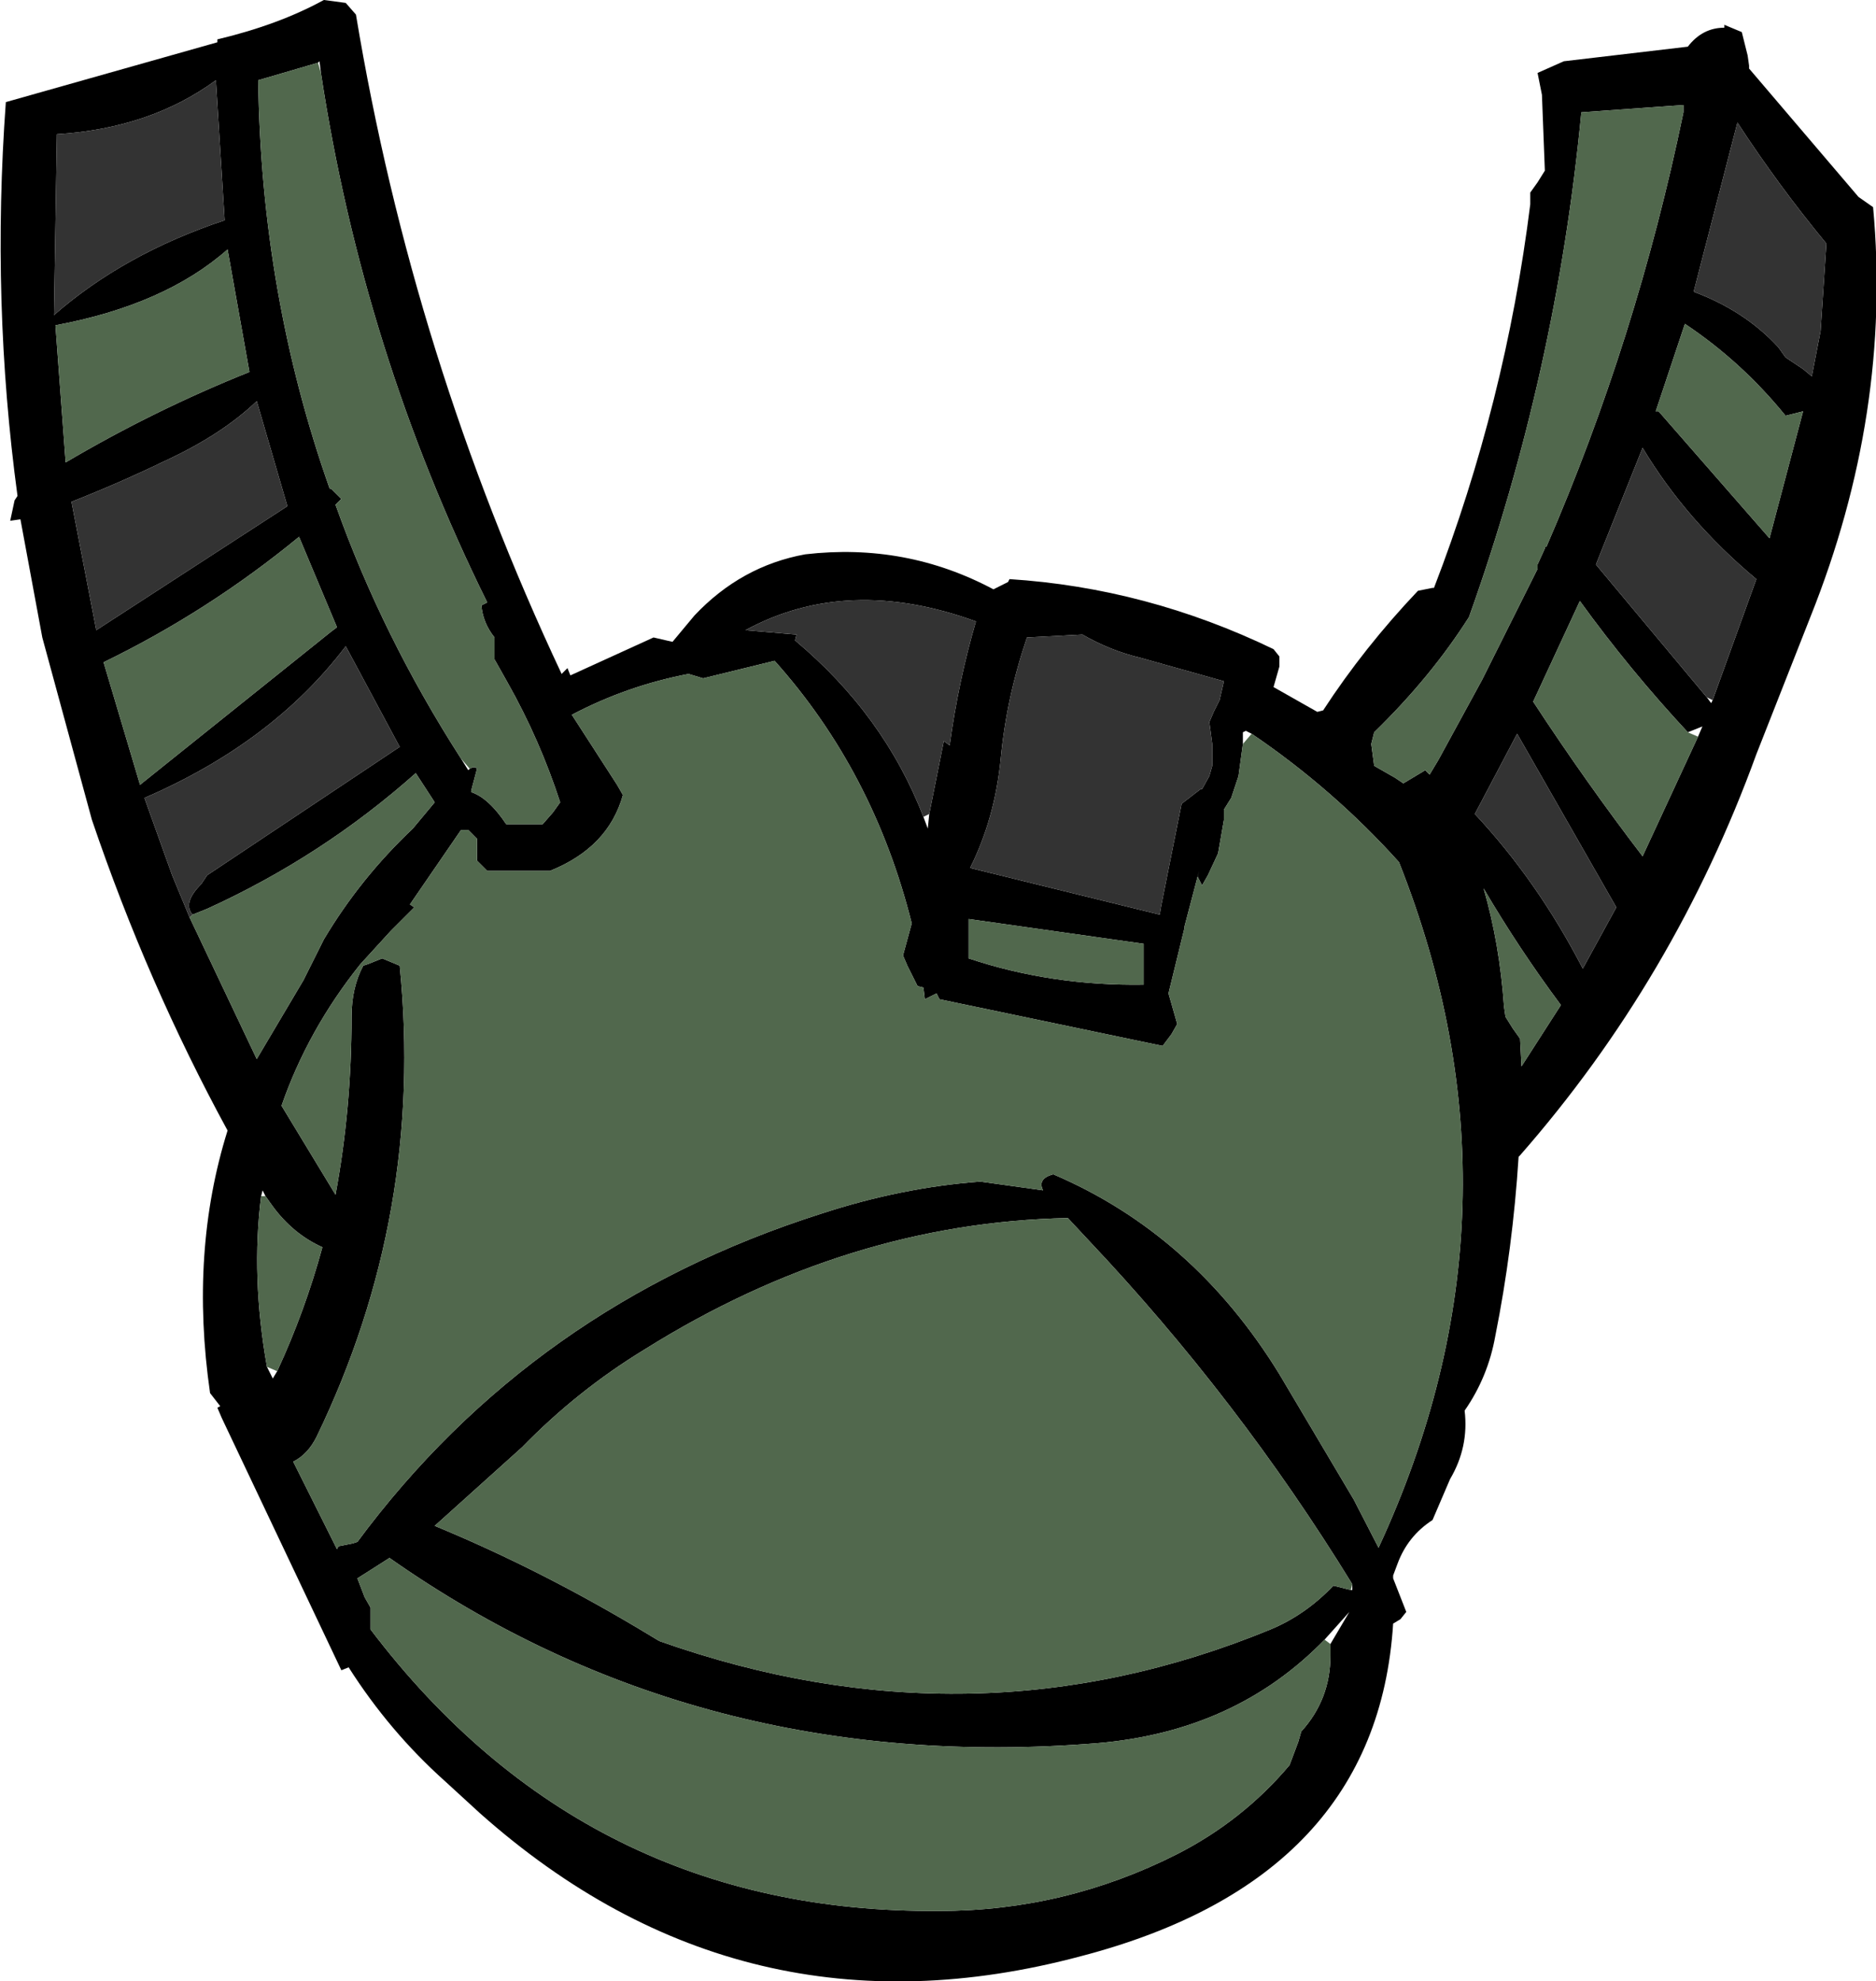 <?xml version="1.0" encoding="UTF-8" standalone="no"?>
<svg xmlns:xlink="http://www.w3.org/1999/xlink" height="67.9px" width="64.3px" xmlns="http://www.w3.org/2000/svg">
  <g transform="matrix(1.0, 0.0, 0.0, 1.0, 26.6, 55.25)">
    <path d="M26.1 -52.75 L27.0 -53.15 31.25 -53.65 Q31.75 -54.3 32.5 -54.3 L32.5 -54.4 33.1 -54.15 33.3 -53.35 33.35 -53.0 33.35 -52.9 37.1 -48.5 37.6 -48.15 Q38.25 -41.1 35.45 -34.1 L33.6 -29.4 Q30.8 -21.7 25.5 -15.65 L25.45 -15.6 Q25.25 -12.45 24.65 -9.45 24.4 -8.05 23.6 -6.9 23.75 -5.65 23.1 -4.55 L22.5 -3.15 Q21.65 -2.6 21.3 -1.65 L21.15 -1.25 21.15 -1.15 21.6 0.0 21.4 0.25 21.15 0.4 Q20.6 9.15 10.45 11.8 -1.15 14.9 -10.15 6.9 L-11.35 5.8 Q-13.25 4.1 -14.65 1.9 L-14.9 2.0 -19.0 -6.65 -19.15 -7.0 -19.05 -7.05 -19.4 -7.5 Q-20.1 -12.35 -18.8 -16.5 -21.55 -21.55 -23.45 -27.15 L-25.15 -33.4 -25.9 -37.45 -26.25 -37.4 -26.1 -38.1 -26.0 -38.25 Q-26.9 -44.9 -26.4 -51.75 L-19.15 -53.8 -19.15 -53.9 Q-17.05 -54.4 -15.5 -55.25 L-14.75 -55.15 -14.4 -54.75 Q-12.45 -43.0 -7.35 -32.15 L-7.15 -32.35 -7.05 -32.1 -4.2 -33.4 -3.55 -33.25 -2.8 -34.15 Q-1.2 -35.85 1.0 -36.25 4.45 -36.65 7.45 -35.05 L7.95 -35.3 8.0 -35.4 Q12.7 -35.1 17.05 -33.0 L17.25 -32.75 17.25 -32.4 17.05 -31.7 18.55 -30.85 18.75 -30.9 Q20.15 -33.05 22.0 -35.0 L22.5 -35.1 22.55 -35.1 Q25.0 -41.45 25.85 -48.25 L25.85 -48.65 26.1 -49.0 26.35 -49.4 26.25 -52.0 26.1 -52.75 M31.1 -51.4 L31.1 -51.65 27.6 -51.4 Q26.75 -42.5 23.75 -34.1 22.45 -32.05 20.5 -30.15 L20.4 -29.75 20.5 -29.0 21.2 -28.6 21.5 -28.4 22.25 -28.85 22.4 -28.7 22.7 -29.2 24.2 -31.95 25.2 -33.95 26.1 -35.75 26.1 -35.9 26.35 -36.45 26.35 -36.5 26.4 -36.5 Q29.5 -43.65 31.1 -51.4 M36.0 -46.9 Q34.35 -48.9 32.95 -51.05 L31.45 -45.25 Q33.2 -44.6 34.35 -43.35 L34.6 -43.0 35.2 -42.6 35.5 -42.35 35.8 -43.9 36.0 -46.9 M30.25 -41.15 L34.05 -36.8 35.2 -41.15 34.6 -41.0 Q33.1 -42.85 31.15 -44.15 L30.15 -41.15 30.25 -41.15 M31.25 -30.15 Q29.25 -32.3 27.55 -34.65 L25.95 -31.2 Q27.75 -28.45 29.7 -25.9 L31.6 -30.0 31.75 -30.35 31.25 -30.15 M23.95 -27.35 Q26.1 -25.05 27.65 -22.05 L28.8 -24.15 25.4 -30.1 23.95 -27.35 M31.9 -31.35 L32.05 -31.15 32.1 -31.25 33.6 -35.4 Q31.2 -37.4 29.7 -39.9 L28.1 -35.9 31.9 -31.35 M5.25 -27.35 L5.75 -29.85 5.95 -29.7 Q6.25 -31.9 6.85 -33.95 2.45 -35.55 -1.05 -33.65 L0.7 -33.5 0.65 -33.3 Q3.7 -30.75 5.05 -27.25 L5.2 -26.85 5.25 -27.35 M13.2 -24.2 L13.9 -27.7 14.55 -28.2 14.6 -28.2 14.85 -28.65 14.95 -29.0 14.95 -29.75 14.85 -30.5 15.0 -30.85 15.2 -31.25 15.35 -31.9 12.5 -32.7 Q11.45 -32.95 10.5 -33.5 L8.6 -33.4 Q7.9 -31.35 7.7 -29.25 7.5 -27.2 6.65 -25.5 L13.15 -23.9 13.2 -24.2 M16.0 -29.75 L15.85 -28.65 15.6 -27.9 15.35 -27.5 15.35 -27.15 15.15 -26.0 14.8 -25.25 14.6 -24.9 14.45 -25.2 14.5 -25.4 14.0 -23.5 14.0 -23.45 13.45 -21.2 13.65 -20.5 13.75 -20.15 13.55 -19.8 13.25 -19.4 5.6 -21.0 5.5 -21.2 5.1 -21.0 5.05 -21.4 4.85 -21.45 4.7 -21.75 4.5 -22.15 4.35 -22.5 4.65 -23.6 Q3.35 -28.8 -0.05 -32.6 L-2.5 -32.0 -3.0 -32.15 Q-5.1 -31.75 -7.0 -30.75 L-5.45 -28.35 -5.25 -28.0 Q-5.75 -26.2 -7.75 -25.4 L-9.9 -25.4 -10.25 -25.75 -10.25 -26.15 -10.25 -26.5 -10.55 -26.8 -10.8 -26.8 -12.55 -24.25 -12.4 -24.15 -13.0 -23.55 -13.15 -23.4 -13.2 -23.35 -14.25 -22.2 Q-16.05 -19.95 -16.95 -17.35 L-15.1 -14.3 Q-14.55 -17.25 -14.55 -20.4 -14.55 -21.4 -14.15 -22.15 L-14.0 -22.2 -13.5 -22.4 -12.9 -22.15 Q-12.05 -13.65 -15.75 -6.0 -16.05 -5.4 -16.55 -5.15 L-15.05 -2.15 -15.0 -2.25 -14.5 -2.35 -14.35 -2.4 Q-8.35 -10.5 1.55 -13.65 4.3 -14.55 7.0 -14.75 L9.15 -14.45 Q8.95 -14.85 9.5 -15.0 14.3 -12.95 17.25 -8.15 L19.8 -3.85 20.65 -2.2 Q26.05 -13.85 21.35 -25.7 19.1 -28.2 16.3 -30.1 L16.1 -30.2 16.0 -30.15 16.0 -29.75 M12.6 -22.9 L6.6 -23.75 6.6 -22.65 6.6 -22.4 Q9.45 -21.45 12.6 -21.5 L12.6 -22.65 12.6 -22.9 M19.75 -0.95 Q15.85 -7.3 10.7 -12.75 L10.0 -13.5 Q2.45 -13.35 -4.5 -9.0 -6.8 -7.6 -8.7 -5.65 L-11.7 -2.95 Q-7.95 -1.4 -4.25 0.85 L-4.0 1.0 Q6.75 4.8 16.95 0.6 18.15 0.1 19.1 -0.9 L19.7 -0.75 19.75 -0.75 19.75 -0.95 M26.9 -20.8 Q25.45 -22.75 24.25 -24.8 24.8 -22.9 24.95 -20.75 L25.0 -20.4 25.25 -20.0 25.5 -19.65 25.55 -18.7 26.9 -20.8 M19.0 1.1 L19.65 0.0 18.8 0.95 Q15.75 4.1 11.0 4.5 -2.65 5.6 -13.25 -1.85 L-14.35 -1.15 -14.1 -0.5 -13.9 -0.15 -13.9 0.25 -13.9 0.6 Q-6.5 10.35 5.6 10.25 9.9 10.25 13.75 8.3 16.0 7.15 17.6 5.25 L17.9 4.45 18.0 4.1 Q19.0 3.0 19.0 1.5 L19.0 1.1 M-15.6 -52.75 L-15.65 -53.15 -15.7 -53.1 -17.75 -52.5 Q-17.65 -45.15 -15.3 -38.5 L-15.25 -38.5 -14.9 -38.15 -15.1 -37.95 Q-13.5 -33.45 -10.8 -29.25 L-10.55 -28.85 -10.5 -28.9 -10.4 -28.95 -10.3 -28.95 -10.25 -28.9 -10.45 -28.15 -10.45 -28.1 Q-9.85 -27.9 -9.25 -27.0 L-8.0 -27.0 -7.65 -27.4 -7.4 -27.75 Q-8.1 -29.9 -9.2 -31.85 L-9.65 -32.65 -9.65 -33.0 -9.65 -33.4 Q-10.05 -33.9 -10.1 -34.5 L-9.9 -34.6 Q-14.15 -43.2 -15.6 -52.75 M-24.65 -50.65 L-24.75 -44.45 Q-22.35 -46.55 -18.9 -47.7 L-19.2 -52.5 Q-21.45 -50.85 -24.65 -50.65 M-17.8 -41.5 Q-19.0 -40.35 -20.95 -39.45 -22.5 -38.7 -24.15 -38.05 L-23.3 -33.65 -16.75 -37.9 -17.8 -41.5 M-18.8 -46.7 Q-20.95 -44.8 -24.7 -44.1 L-24.35 -39.4 Q-21.3 -41.2 -18.05 -42.5 L-18.8 -46.7 M-20.0 -23.9 Q-20.35 -24.3 -19.7 -24.95 L-19.5 -25.25 -12.9 -29.65 -14.75 -33.1 Q-17.25 -29.8 -21.65 -27.9 L-20.7 -25.25 -20.1 -23.8 -17.8 -18.95 -16.2 -21.65 -15.5 -23.05 Q-14.25 -25.15 -12.45 -26.85 L-11.7 -27.75 -12.35 -28.75 Q-15.55 -25.9 -19.5 -24.1 L-20.0 -23.9 M-15.05 -33.75 L-16.35 -36.85 Q-19.45 -34.3 -23.05 -32.55 L-21.8 -28.35 -15.25 -33.6 -15.05 -33.75 M-17.1 -8.25 Q-16.15 -10.3 -15.55 -12.5 -16.55 -12.95 -17.25 -13.9 L-17.5 -14.25 -17.6 -14.45 -17.65 -14.25 Q-18.0 -11.5 -17.45 -8.4 L-17.25 -8.0 -17.1 -8.25" fill="#000000" fill-rule="evenodd" stroke="none"/>
    <path d="M36.0 -46.9 L35.8 -43.9 35.5 -42.35 35.2 -42.6 34.6 -43.0 34.35 -43.35 Q33.2 -44.6 31.45 -45.25 L32.95 -51.05 Q34.35 -48.9 36.0 -46.9 M23.95 -27.35 L25.4 -30.1 28.8 -24.15 27.65 -22.05 Q26.1 -25.05 23.95 -27.35 M32.1 -31.25 L31.9 -31.35 28.1 -35.9 29.7 -39.9 Q31.2 -37.4 33.6 -35.4 L32.1 -31.25 M5.05 -27.25 Q3.7 -30.75 0.65 -33.3 L0.7 -33.5 -1.05 -33.65 Q2.45 -35.55 6.85 -33.95 6.25 -31.9 5.95 -29.7 L5.75 -29.85 5.25 -27.35 5.05 -27.25 M13.15 -23.9 L6.65 -25.5 Q7.5 -27.2 7.7 -29.25 7.9 -31.35 8.6 -33.4 L10.5 -33.5 Q11.45 -32.95 12.5 -32.7 L15.35 -31.9 15.2 -31.25 15.0 -30.85 14.85 -30.5 14.95 -29.75 14.95 -29.0 14.85 -28.65 14.6 -28.2 14.55 -28.2 13.9 -27.7 13.2 -24.2 13.15 -23.9 M-17.8 -41.5 L-16.75 -37.9 -23.3 -33.65 -24.15 -38.05 Q-22.5 -38.7 -20.95 -39.45 -19.0 -40.35 -17.8 -41.5 M-24.65 -50.65 Q-21.45 -50.85 -19.2 -52.5 L-18.9 -47.7 Q-22.35 -46.55 -24.75 -44.45 L-24.65 -50.65 M-20.1 -23.8 L-20.7 -25.25 -21.65 -27.9 Q-17.25 -29.8 -14.75 -33.1 L-12.9 -29.65 -19.5 -25.25 -19.7 -24.95 Q-20.35 -24.3 -20.0 -23.9 L-20.1 -23.8" fill="#333333" fill-rule="evenodd" stroke="none"/>
    <path d="M31.1 -51.65 L31.1 -51.4 Q29.5 -43.65 26.4 -36.5 L26.35 -36.5 26.35 -36.45 26.1 -35.9 26.1 -35.75 25.2 -33.95 24.2 -31.95 22.7 -29.2 22.4 -28.7 22.25 -28.85 21.5 -28.4 21.2 -28.6 20.5 -29.0 20.4 -29.75 20.5 -30.15 Q22.45 -32.05 23.75 -34.1 26.75 -42.5 27.6 -51.4 L31.1 -51.65 M30.15 -41.15 L31.15 -44.15 Q33.1 -42.85 34.6 -41.0 L35.2 -41.15 34.05 -36.8 30.25 -41.15 30.15 -41.15 M31.6 -30.0 L29.7 -25.9 Q27.75 -28.45 25.95 -31.2 L27.55 -34.65 Q29.25 -32.3 31.25 -30.15 L31.6 -30.0 M16.3 -30.1 Q19.1 -28.2 21.35 -25.7 26.05 -13.85 20.65 -2.2 L19.8 -3.85 17.25 -8.15 Q14.3 -12.95 9.5 -15.0 8.95 -14.85 9.15 -14.45 L7.0 -14.75 Q4.3 -14.55 1.55 -13.65 -8.35 -10.5 -14.35 -2.4 L-14.5 -2.35 -15.0 -2.25 -15.05 -2.15 -16.55 -5.15 Q-16.05 -5.4 -15.75 -6.0 -12.05 -13.65 -12.9 -22.15 L-13.5 -22.4 -14.0 -22.2 -14.15 -22.15 Q-14.55 -21.4 -14.55 -20.4 -14.55 -17.25 -15.1 -14.3 L-16.95 -17.35 Q-16.05 -19.95 -14.25 -22.2 L-13.2 -23.35 -13.15 -23.4 -13.0 -23.55 -12.4 -24.15 -12.55 -24.25 -10.8 -26.8 -10.55 -26.8 -10.25 -26.5 -10.25 -26.15 -10.25 -25.75 -9.9 -25.4 -7.75 -25.4 Q-5.75 -26.2 -5.25 -28.0 L-5.45 -28.35 -7.0 -30.75 Q-5.1 -31.75 -3.0 -32.15 L-2.5 -32.0 -0.05 -32.6 Q3.35 -28.8 4.65 -23.6 L4.35 -22.5 4.5 -22.15 4.7 -21.75 4.85 -21.45 5.05 -21.4 5.1 -21.0 5.5 -21.2 5.6 -21.0 13.25 -19.4 13.55 -19.8 13.75 -20.15 13.65 -20.5 13.45 -21.2 14.0 -23.45 14.0 -23.5 14.5 -25.4 14.45 -25.2 14.6 -24.9 14.8 -25.25 15.15 -26.0 15.35 -27.15 15.35 -27.5 15.6 -27.9 15.85 -28.65 16.0 -29.75 16.3 -30.1 M19.7 -0.75 L19.1 -0.9 Q18.15 0.1 16.95 0.6 6.75 4.8 -4.0 1.0 L-4.25 0.85 Q-7.95 -1.4 -11.7 -2.95 L-8.7 -5.65 Q-6.8 -7.6 -4.5 -9.0 2.45 -13.35 10.0 -13.5 L10.7 -12.75 Q15.85 -7.3 19.75 -0.95 L19.7 -0.75 M12.6 -22.9 L12.6 -22.65 12.6 -21.5 Q9.45 -21.45 6.6 -22.4 L6.6 -22.65 6.6 -23.75 12.6 -22.9 M26.9 -20.8 L25.55 -18.7 25.5 -19.65 25.25 -20.0 25.0 -20.4 24.95 -20.75 Q24.8 -22.9 24.25 -24.8 25.45 -22.75 26.9 -20.8 M19.0 1.1 L19.0 1.5 Q19.0 3.0 18.0 4.1 L17.9 4.45 17.6 5.25 Q16.0 7.15 13.75 8.3 9.9 10.25 5.6 10.25 -6.5 10.35 -13.9 0.6 L-13.9 0.25 -13.9 -0.15 -14.1 -0.5 -14.35 -1.15 -13.25 -1.85 Q-2.65 5.6 11.0 4.5 15.75 4.1 18.8 0.95 L19.0 1.1 M-15.7 -53.1 L-15.6 -52.75 Q-14.15 -43.2 -9.9 -34.6 L-10.1 -34.5 Q-10.05 -33.9 -9.65 -33.4 L-9.65 -33.0 -9.65 -32.65 -9.2 -31.85 Q-8.1 -29.9 -7.4 -27.75 L-7.65 -27.4 -8.0 -27.0 -9.25 -27.0 Q-9.85 -27.9 -10.45 -28.1 L-10.45 -28.15 -10.25 -28.9 -10.3 -28.95 -10.4 -28.95 -10.5 -28.9 -10.8 -29.25 Q-13.5 -33.45 -15.1 -37.95 L-14.9 -38.15 -15.25 -38.5 -15.3 -38.5 Q-17.65 -45.15 -17.75 -52.5 L-15.7 -53.1 M-18.8 -46.7 L-18.05 -42.5 Q-21.3 -41.2 -24.35 -39.4 L-24.7 -44.1 Q-20.95 -44.8 -18.8 -46.7 M-20.1 -23.8 L-20.0 -23.9 -19.5 -24.1 Q-15.55 -25.9 -12.35 -28.75 L-11.7 -27.75 -12.45 -26.85 Q-14.25 -25.15 -15.5 -23.05 L-16.2 -21.65 -17.8 -18.95 -20.1 -23.8 M-17.5 -14.25 L-17.25 -13.9 Q-16.55 -12.95 -15.55 -12.5 -16.15 -10.3 -17.1 -8.25 L-17.45 -8.4 Q-18.0 -11.5 -17.65 -14.25 L-17.5 -14.25 M-15.05 -33.75 L-15.25 -33.6 -21.8 -28.35 -23.05 -32.55 Q-19.45 -34.3 -16.35 -36.85 L-15.05 -33.75" fill="#51684d" fill-rule="evenodd" stroke="none"/>
  </g>
</svg>
